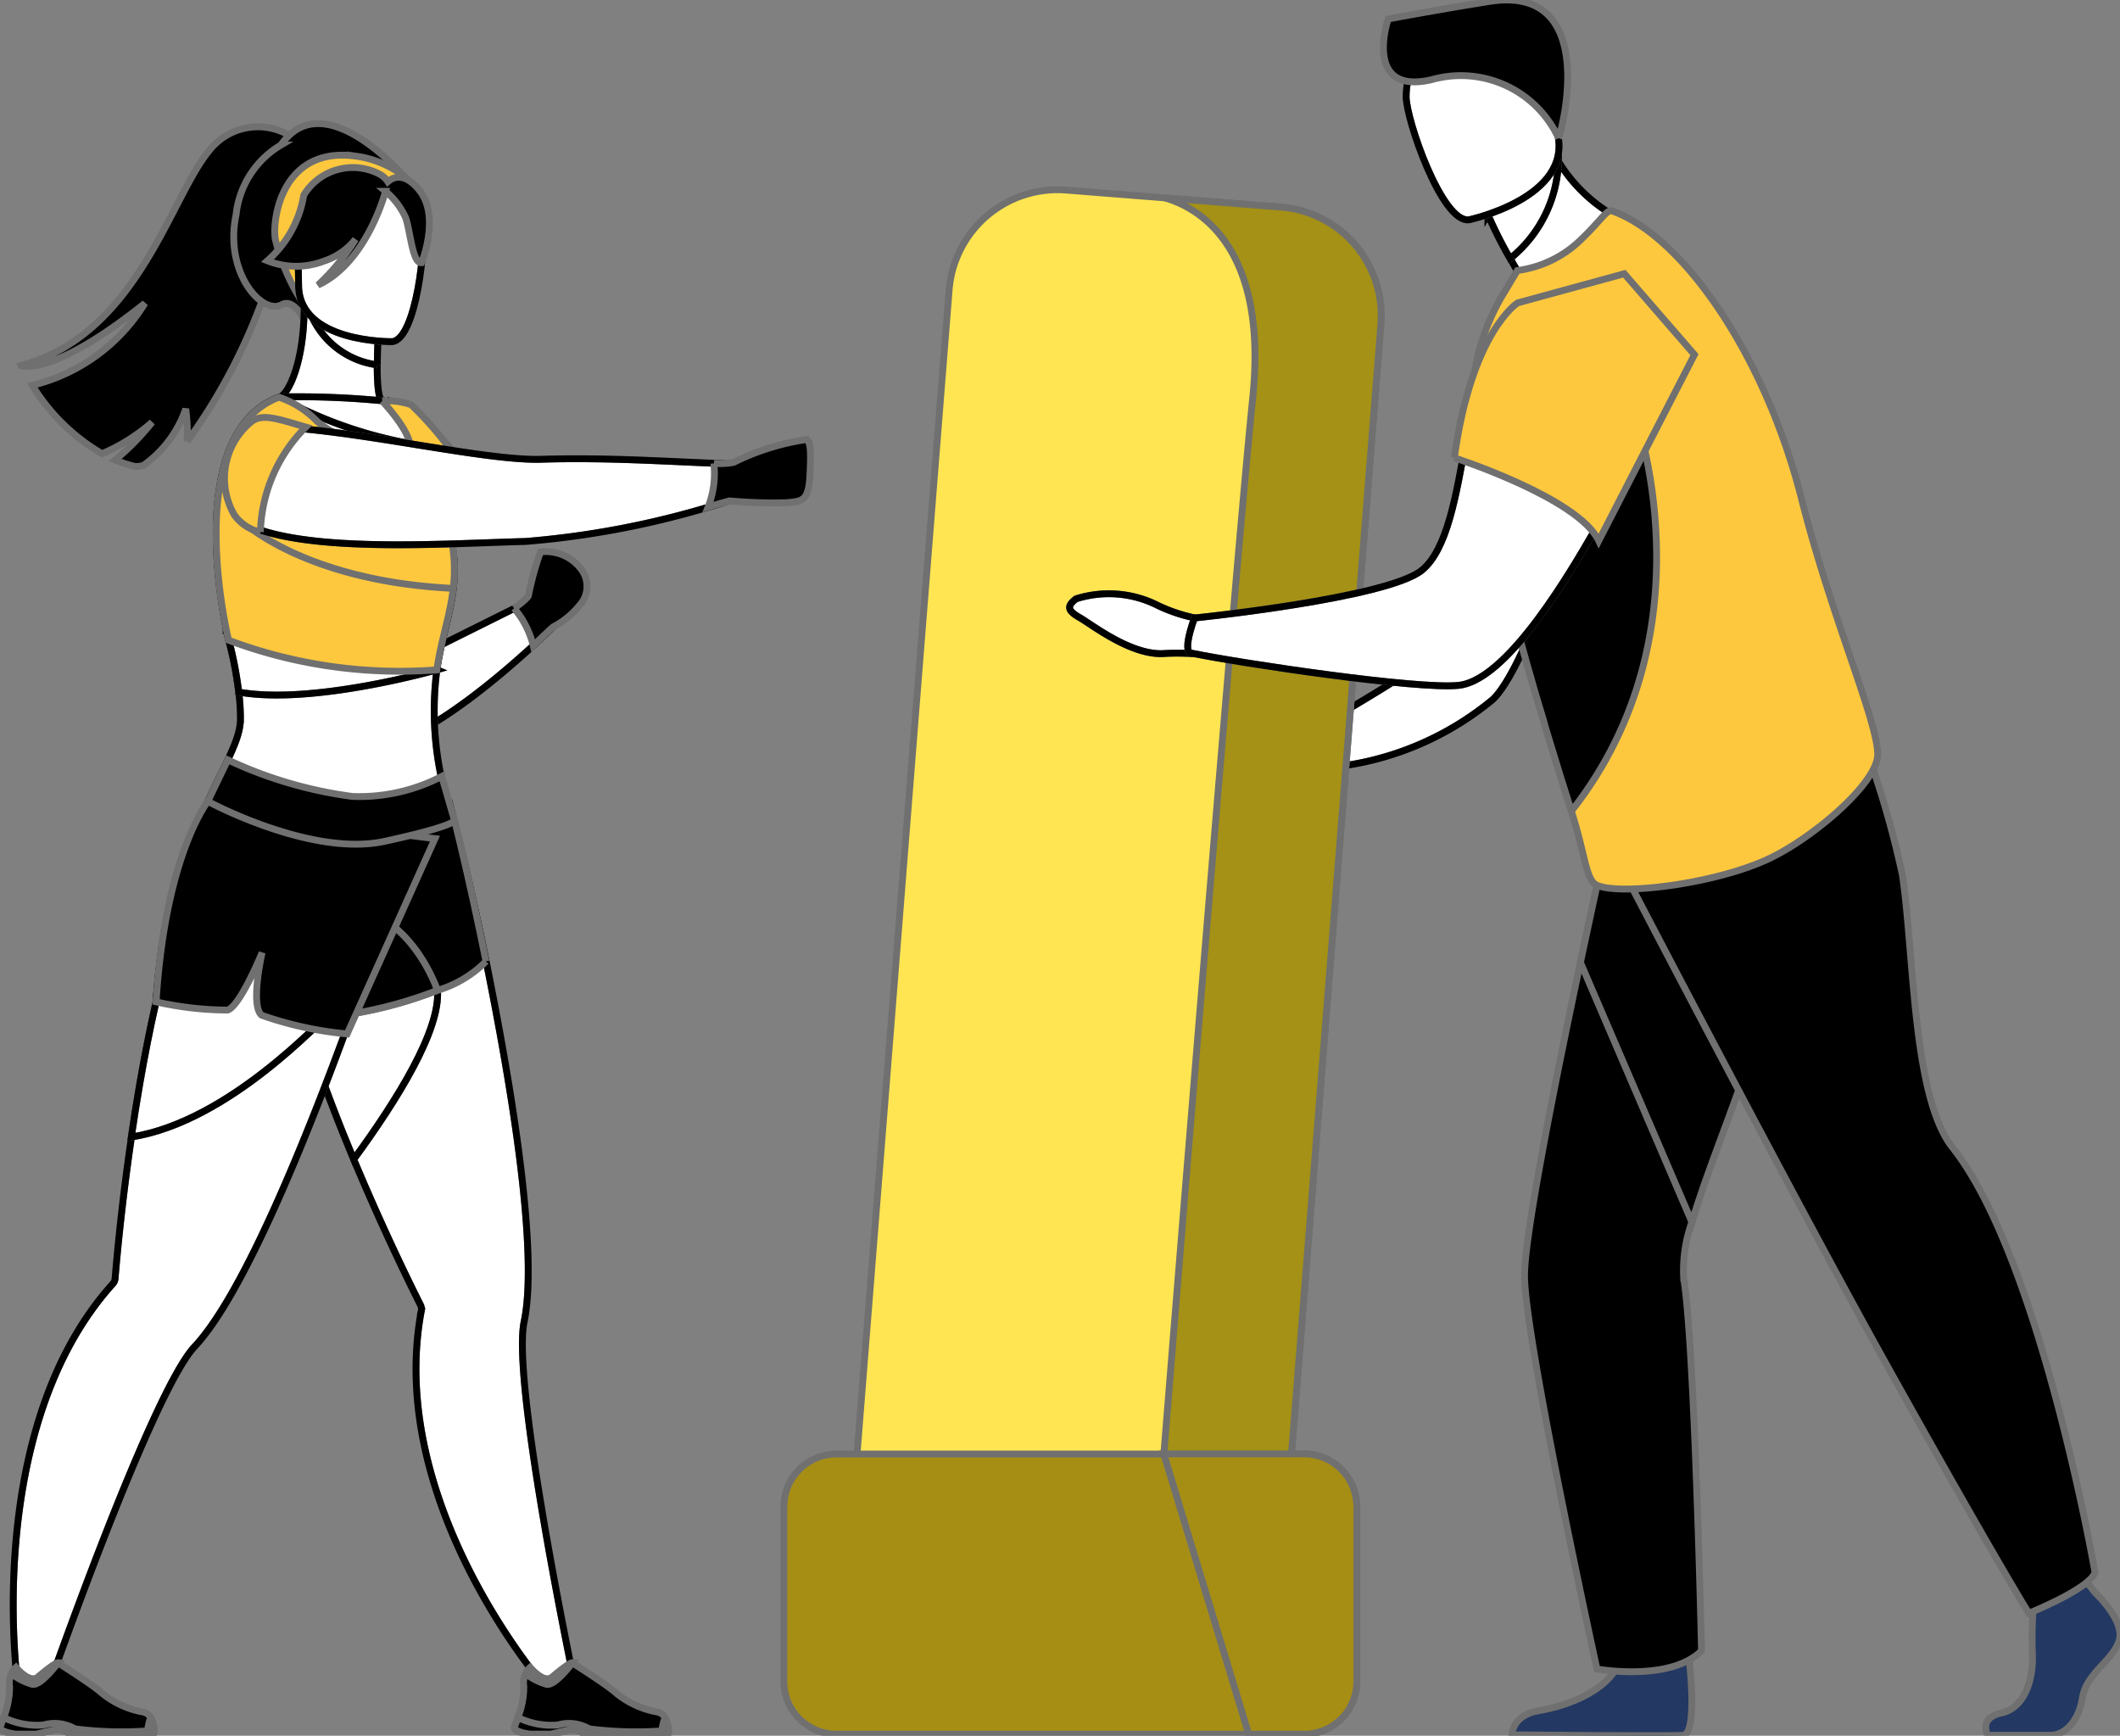 <svg id="Group_79" data-name="Group 79" xmlns="http://www.w3.org/2000/svg" xmlns:xlink="http://www.w3.org/1999/xlink" width="77.526" height="63.467" viewBox="0 0 77.526 63.467">
  <rect x="0" y="0" width="77.526" height="63.467" fill="#808080" stroke="none"/>
  <defs>
    <clipPath id="clip-path">
      <rect id="Rectangle_54" data-name="Rectangle 54" width="77.526" height="63.467" fill="none" stroke="#707070" stroke-width="0.25"/>
    </clipPath>
  </defs>
  <g id="Group_78" data-name="Group 78" clip-path="url(#clip-path)">
    <path id="Path_5139" data-name="Path 5139" d="M968.269,259.37s-2.81,8.214-4.1,9.773-5.821,3.862-5.86,4.068c-.094.489.281,1.253.7,1.255a11,11,0,0,0,5.971-2.491c1.5-1.434,3.863-9.625,3.863-9.625Z" transform="translate(-910.384 -246.403)" fill="#fff" stroke="#707070" stroke-width="0.25"/>
    <path id="Path_5140" data-name="Path 5140" d="M968.269,259.37s-2.81,8.214-4.1,9.773-5.821,3.862-5.86,4.068c-.094.489.281,1.253.7,1.255a11,11,0,0,0,5.971-2.491c1.5-1.434,3.863-9.625,3.863-9.625Z" transform="translate(-910.384 -246.403)" fill="none" stroke="#000" stroke-width="0.25"/>
    <path id="Path_5141" data-name="Path 5141" d="M21.477,104.017a6.45,6.45,0,0,0-.052-1.19,4.188,4.188,0,0,1-1.546,2.065.851.851,0,0,1-.324.036,4.761,4.761,0,0,1-.714-.234,9.227,9.227,0,0,0,1.353-1.379,6.741,6.741,0,0,1-1.831,1.15,7.326,7.326,0,0,1-2.55-2.5,6.69,6.69,0,0,0,4.118-3c-2.828,2.258-4.08,2.367-4.519,2.289l-.008-.017c4.254-1.127,5.433-6.1,6.868-7.841a2.262,2.262,0,0,1,3.178-.41,21.035,21.035,0,0,1-3.971,11.03" transform="translate(-14.633 -87.875)" stroke="#707070" stroke-width="0.25"/>
    <path id="Path_5142" data-name="Path 5142" d="M246.1,293.753s2.781,1.477,2.55,2.8a68.151,68.151,0,0,1-1.917,6.709l4.523-2.253.809.976s-5.492,5.484-7.427,4.224,1.463-12.456,1.463-12.456" transform="translate(-231.838 -279.067)" fill="#fff" stroke="#707070" stroke-width="0.25"/>
    <path id="Path_5143" data-name="Path 5143" d="M246.1,293.753s2.781,1.477,2.55,2.8a68.151,68.151,0,0,1-1.917,6.709l4.523-2.253.809.976s-5.492,5.484-7.427,4.224S246.1,293.753,246.1,293.753Z" transform="translate(-231.838 -279.067)" fill="none" stroke="#000" stroke-width="0.25"/>
    <path id="Path_5144" data-name="Path 5144" d="M177.345,92.518s-3.049-3.665-4.664-1.32a3.376,3.376,0,0,0-1.64,2.55c-.444,2.092.946,3.682,1.666,3.289.461-.252.81.555.81.555Z" transform="translate(-162.408 -85.894)" stroke="#707070" stroke-width="0.25"/>
    <path id="Path_5145" data-name="Path 5145" d="M207.78,227.943a3.216,3.216,0,0,1-1.973.36c-.8-.218-1.817-.487-1.806-.49.339-.067.929-1.3.922-3.308l.153.03,2.58.511s-.059.812-.06,1.577c0,.642.037,1.251.184,1.32" transform="translate(-193.802 -213.281)" fill="#fff" stroke="#707070" stroke-width="0.25"/>
    <path id="Path_5146" data-name="Path 5146" d="M207.78,227.943a3.216,3.216,0,0,1-1.973.36c-.8-.218-1.817-.487-1.806-.49.339-.067.929-1.3.922-3.308l.153.03,2.58.511s-.059.812-.06,1.577C207.594,227.265,207.633,227.874,207.78,227.943Z" transform="translate(-193.802 -213.281)" fill="none" stroke="#000" stroke-width="0.25"/>
    <path id="Path_5147" data-name="Path 5147" d="M228.1,225.62s-.059.812-.06,1.577a3.061,3.061,0,0,1-2.519-2.088Z" transform="translate(-214.241 -213.855)" fill="#fff" stroke="#707070" stroke-width="0.25"/>
    <path id="Path_5148" data-name="Path 5148" d="M228.1,225.62s-.059.812-.06,1.577a3.061,3.061,0,0,1-2.519-2.088Z" transform="translate(-214.241 -213.855)" fill="none" stroke="#000" stroke-width="0.25"/>
    <path id="Path_5149" data-name="Path 5149" d="M201.941,118.767a7.586,7.586,0,0,1-.938-2.217c-.13-.73.242-3.435,2.96-3.045a3.693,3.693,0,0,1,1.531.579c.59.4,1.442,1.259.49,3.619l-.247.8Z" transform="translate(-190.933 -107.793)" fill="#fec83e" stroke="#707070" stroke-width="0.25"/>
    <path id="Path_5150" data-name="Path 5150" d="M221.085,140.3s-3.416.056-3.418-2.071-.445-3.553,1.736-3.679,2.605.685,2.779,1.4-.208,4.285-1.1,4.355" transform="translate(-206.748 -127.807)" fill="#fff" stroke="#707070" stroke-width="0.25"/>
    <path id="Path_5151" data-name="Path 5151" d="M221.085,140.3s-3.416.056-3.418-2.071-.445-3.553,1.736-3.679,2.605.685,2.779,1.4S221.973,140.227,221.085,140.3Z" transform="translate(-206.748 -127.807)" fill="none" stroke="#000" stroke-width="0.25"/>
    <path id="Path_5152" data-name="Path 5152" d="M139.539,306.067c1.2-2.686,1.771-3.446,1.791-4.291a7.472,7.472,0,0,0-.062-1,13.887,13.887,0,0,0-.365-1.9h0l-.006-.022c-.015-.062-.047-.2-.087-.4-.327-1.62-1.2-7.282,1.933-8.467l.093-.008a32.56,32.56,0,0,1,3.972.171,15.538,15.538,0,0,1,1.009,1.668,10.849,10.849,0,0,1,1.323,4.1c.1,1.495-.408,2.534-.626,4.04a11.647,11.647,0,0,0,.6,5.463c1.773,5.671-10.232,2.129-9.571.645" transform="translate(-132.538 -275.466)" fill="#fff" stroke="#707070" stroke-width="0.25"/>
    <path id="Path_5153" data-name="Path 5153" d="M139.539,306.067c1.2-2.686,1.771-3.446,1.791-4.291a7.472,7.472,0,0,0-.062-1,13.887,13.887,0,0,0-.365-1.9h0l-.006-.022c-.015-.062-.047-.2-.087-.4-.327-1.62-1.2-7.282,1.933-8.467l.093-.008a32.56,32.56,0,0,1,3.972.171,15.538,15.538,0,0,1,1.009,1.668,10.849,10.849,0,0,1,1.323,4.1c.1,1.495-.408,2.534-.626,4.04a11.647,11.647,0,0,0,.6,5.463C150.883,311.092,138.877,307.551,139.539,306.067Z" transform="translate(-132.538 -275.466)" fill="none" stroke="#000" stroke-width="0.25"/>
    <path id="Path_5154" data-name="Path 5154" d="M201.212,123.948c-.527-.639-.926-.5-1.149-.308a.823.823,0,0,0-.275-.26,2.1,2.1,0,0,0-2.8.752,4.064,4.064,0,0,1-1.329,2.4,2.826,2.826,0,0,0,2.058.015,2.439,2.439,0,0,0,1.162-.8,7.97,7.97,0,0,1-1.371,1.674c1.714-.792,2.4-3.177,2.471-3.429a2.676,2.676,0,0,1,.745.993c.17.542.247,1.657.572,1.619,0,0,.7-1.7-.087-2.656" transform="translate(-185.88 -116.997)" stroke="#707070" stroke-width="0.25"/>
    <path id="Path_5155" data-name="Path 5155" d="M173.159,444.958s-4.547,1.3-7.247.814a13.888,13.888,0,0,0-.365-1.9h0l-.006-.022c-.015-.062-.047-.2-.087-.4a12.713,12.713,0,0,1,1.877-.865Z" transform="translate(-157.182 -420.466)" fill="#fff" stroke="#707070" stroke-width="0.25"/>
    <path id="Path_5156" data-name="Path 5156" d="M173.159,444.958s-4.547,1.3-7.247.814a13.888,13.888,0,0,0-.365-1.9h0l-.006-.022c-.015-.062-.047-.2-.087-.4a12.713,12.713,0,0,1,1.877-.865Z" transform="translate(-157.182 -420.466)" fill="none" stroke="#000" stroke-width="0.25"/>
    <path id="Path_5157" data-name="Path 5157" d="M220.433,298.731a15.544,15.544,0,0,0,4.066,1.3c1.333.034-2.99,1.11-4.066-1.3" transform="translate(-209.412 -283.796)" fill="#fff" stroke="#707070" stroke-width="0.25"/>
    <path id="Path_5158" data-name="Path 5158" d="M220.433,298.731a15.544,15.544,0,0,0,4.066,1.3C225.832,300.064,221.509,301.14,220.433,298.731Z" transform="translate(-209.412 -283.796)" fill="none" stroke="#000" stroke-width="0.25"/>
    <path id="Path_5159" data-name="Path 5159" d="M166.849,297.513c-.113.988-.436,1.852-.6,2.977a17.821,17.821,0,0,1-7.612-1.082h0l-.006-.022c-.143-.574-1.667-7.534,1.846-8.864a3.464,3.464,0,0,1,1.4.889,4.644,4.644,0,0,0,3.669.942,13.013,13.013,0,0,1,1.1,2.749,7.359,7.359,0,0,1,.225,1.348,5.883,5.883,0,0,1-.028,1.063" transform="translate(-150.275 -275.997)" fill="#fec83e" stroke="#707070" stroke-width="0.25"/>
    <path id="Path_5160" data-name="Path 5160" d="M279.594,293.211a2.7,2.7,0,0,1,1.057.137,12.6,12.6,0,0,1,1.623,1.9,9.765,9.765,0,0,0-1.76-.034s.585-.342-.92-2" transform="translate(-265.616 -278.549)" fill="#fec83e" stroke="#707070" stroke-width="0.25"/>
    <path id="Path_5161" data-name="Path 5161" d="M212.758,619.972l-1.208-.368s-5.794-6.675-4.493-13.683a.34.34,0,0,0-.02-.219v0c-.251-.5-1.329-2.657-2.448-5.338-.536-1.284-1.081-2.688-1.549-4.085-.277-.826-.526-1.649-.731-2.445l0-.018,0-.009a11.005,11.005,0,0,1-.416-4.977l6.2-1.495s.679,2.526,1.34,5.792c.925,4.575,1.923,10.6,1.388,13.171-.475,2.278,1.945,13.675,1.945,13.675" transform="translate(-191.654 -557.97)" fill="#fff" stroke="#707070" stroke-width="0.25"/>
    <path id="Path_5162" data-name="Path 5162" d="M212.758,619.972l-1.208-.368s-5.794-6.675-4.493-13.683a.34.34,0,0,0-.02-.219v0c-.251-.5-1.329-2.657-2.448-5.338-.536-1.284-1.081-2.688-1.549-4.085-.277-.826-.526-1.649-.731-2.445l0-.018,0-.009a11.005,11.005,0,0,1-.416-4.977l6.2-1.495s.679,2.526,1.34,5.792c.925,4.575,1.923,10.6,1.388,13.171C210.338,608.575,212.758,619.972,212.758,619.972Z" transform="translate(-191.654 -557.97)" fill="none" stroke="#000" stroke-width="0.25"/>
    <path id="Path_5163" data-name="Path 5163" d="M376.064,405.02a3.359,3.359,0,0,1,.7,1.371s.7-.686.746-.7a2.987,2.987,0,0,0,.929-.759,1.032,1.032,0,0,0,.09-1.324,1.617,1.617,0,0,0-1.5-.649,11.072,11.072,0,0,0-.444,1.606s-.037.113-.522.457" transform="translate(-357.263 -382.778)" stroke="#707070" stroke-width="0.25"/>
    <path id="Path_5164" data-name="Path 5164" d="M215.247,712.253c-.536-1.284-1.081-2.688-1.549-4.085-.277-.826-.526-1.649-.731-2.445l0-.018,0-.009.474-.052,4.8-.531s.031.362.072.964c.1,1.458-1.443,3.966-3.062,6.176" transform="translate(-202.313 -669.861)" fill="#fff" stroke="#707070" stroke-width="0.25"/>
    <path id="Path_5165" data-name="Path 5165" d="M215.247,712.253c-.536-1.284-1.081-2.688-1.549-4.085-.277-.826-.526-1.649-.731-2.445l0-.018,0-.009.474-.052,4.8-.531s.031.362.072.964C218.41,707.535,216.866,710.043,215.247,712.253Z" transform="translate(-202.313 -669.861)" fill="none" stroke="#000" stroke-width="0.25"/>
    <path id="Path_5166" data-name="Path 5166" d="M24.918,586.562,22.1,592.815l-.043-.022c-1.6,4.387-3.885,10.05-5.68,11.963-1.592,1.7-5.437,12.719-5.437,12.719l-1.034-.367s-1.3-9.328,3.462-14.63a.341.341,0,0,0,.1-.2v0c.041-.512.22-2.605.6-5.186.091-.626.194-1.281.31-1.949.168-.969.361-1.966.584-2.942l.011-.048c.009-.237.049-.636.1-1.152a21.211,21.211,0,0,1,.447-2.673c.008-.031.015-.062.023-.093a11.35,11.35,0,0,1,1.366-3.485,50.322,50.322,0,0,0,5.766,1.285,5.766,5.766,0,0,1,2.242.525" transform="translate(-9.26 -555.516)" fill="#fff" stroke="#707070" stroke-width="0.25"/>
    <path id="Path_5167" data-name="Path 5167" d="M24.918,586.562,22.1,592.815l-.043-.022c-1.6,4.387-3.885,10.05-5.68,11.963-1.592,1.7-5.437,12.719-5.437,12.719l-1.034-.367s-1.3-9.328,3.462-14.63a.341.341,0,0,0,.1-.2v0c.041-.512.22-2.605.6-5.186.091-.626.194-1.281.31-1.949.168-.969.361-1.966.584-2.942l.011-.048c.009-.237.049-.636.1-1.152a21.211,21.211,0,0,1,.447-2.673c.008-.031.015-.062.023-.093a11.35,11.35,0,0,1,1.366-3.485,50.322,50.322,0,0,0,5.766,1.285A5.766,5.766,0,0,1,24.918,586.562Z" transform="translate(-9.26 -555.516)" fill="none" stroke="#000" stroke-width="0.25"/>
    <path id="Path_5168" data-name="Path 5168" d="M211.038,605.038a4.2,4.2,0,0,1-1.775,1.06l-.011,0a15.47,15.47,0,0,1-3.132.857c-.782.114-1.358.087-1.422-.164-.5-1.964-1.516-4.831-1.2-6.055l6.386-.868s.494,1.9,1.154,5.165" transform="translate(-193.267 -569.883)" stroke="#707070" stroke-width="0.25"/>
    <path id="Path_5169" data-name="Path 5169" d="M103.3,659.207c-.187.047-3.567,3.865-7.189,4.432.091-.626.194-1.281.31-1.949.168-.969.361-1.966.584-2.942l.011-.048c.009-.237.049-.636.1-1.152,1.5-1.468,3.054-2.749,3.054-2.749Z" transform="translate(-91.309 -622.063)" fill="#fff" stroke="#707070" stroke-width="0.25"/>
    <path id="Path_5170" data-name="Path 5170" d="M103.3,659.207c-.187.047-3.567,3.865-7.189,4.432.091-.626.194-1.281.31-1.949.168-.969.361-1.966.584-2.942l.011-.048c.009-.237.049-.636.1-1.152,1.5-1.468,3.054-2.749,3.054-2.749Z" transform="translate(-91.309 -622.063)" fill="none" stroke="#000" stroke-width="0.25"/>
    <path id="Path_5171" data-name="Path 5171" d="M.585,1218.786H1.3c.241-.038.419-.108.666-.14a.666.666,0,0,1,.582.14l.007.007H5.613c.077-.11,0-.364-.069-.551a.435.435,0,0,0-.286-.261,3.293,3.293,0,0,1-1.547-.707c-.329-.3-1.589-1.093-1.589-1.093H2.115c-.028,0-.159.041-.732.525-.3.25-.8-.353-.8-.353a.718.718,0,0,0-.166.224.759.759,0,0,0-.066.469,3.041,3.041,0,0,1-.219,1.133c-.071.21-.131.358-.131.358s-.034.173.584.25" transform="translate(0 -1155.376)" stroke="#707070" stroke-width="0.25"/>
    <path id="Path_5172" data-name="Path 5172" d="M8.321,1216.576a2.278,2.278,0,0,0,.774.391c.324.042.931-.786.931-.786H10.02c-.028,0-.159.041-.732.525-.3.25-.8-.353-.8-.353a.718.718,0,0,0-.166.224" transform="translate(-7.905 -1155.376)" stroke="#707070" stroke-width="0.25"/>
    <path id="Path_5173" data-name="Path 5173" d="M.585,1256.759H1.3c.241-.038.419-.108.666-.14a.666.666,0,0,1,.582.14l.007.007H5.613c.077-.11,0-.364-.069-.551-.093-.083-.119.358-.17.428a13.613,13.613,0,0,1-2.633-.077,1.474,1.474,0,0,0-1.153-.141,2.778,2.778,0,0,1-1.456-.275c-.071.209-.131.358-.131.358s-.034.173.584.25" transform="translate(0 -1193.349)" stroke="#707070" stroke-width="0.25"/>
    <path id="Path_5174" data-name="Path 5174" d="M376.772,1218.786h.719c.241-.038.419-.108.666-.14a.666.666,0,0,1,.582.14l.007.007H381.8c.077-.11,0-.364-.069-.551a.434.434,0,0,0-.286-.261,3.293,3.293,0,0,1-1.547-.707c-.329-.3-1.589-1.093-1.589-1.093H378.3c-.028,0-.159.041-.732.525-.3.25-.8-.353-.8-.353a.718.718,0,0,0-.166.224.758.758,0,0,0-.066.469,3.042,3.042,0,0,1-.219,1.133c-.071.21-.131.358-.131.358s-.034.173.584.25" transform="translate(-357.38 -1155.376)" stroke="#707070" stroke-width="0.25"/>
    <path id="Path_5175" data-name="Path 5175" d="M384.507,1216.576a2.279,2.279,0,0,0,.774.391c.324.042.931-.786.931-.786h-.007c-.028,0-.159.041-.732.525-.3.25-.8-.353-.8-.353a.718.718,0,0,0-.166.224" transform="translate(-365.284 -1155.376)" stroke="#707070" stroke-width="0.25"/>
    <path id="Path_5176" data-name="Path 5176" d="M376.772,1256.759h.719c.241-.038.419-.108.666-.14a.666.666,0,0,1,.582.14l.007.007H381.8c.077-.11,0-.364-.069-.551-.093-.083-.119.358-.17.428a13.613,13.613,0,0,1-2.633-.077,1.474,1.474,0,0,0-1.153-.141,2.778,2.778,0,0,1-1.456-.275c-.071.209-.131.358-.131.358s-.034.173.584.25" transform="translate(-357.38 -1193.349)" stroke="#707070" stroke-width="0.25"/>
    <path id="Path_5177" data-name="Path 5177" d="M185.813,384.521c-5.388-.26-7.668-2.412-7.668-2.412h7.472a7.356,7.356,0,0,1,.225,1.348,5.883,5.883,0,0,1-.028,1.063" transform="translate(-169.239 -363.006)" fill="#fec83e" stroke="#707070" stroke-width="0.25"/>
    <path id="Path_5178" data-name="Path 5178" d="M185.147,312.744a32.412,32.412,0,0,1-7.483,1.5c-2.651.065-7.235.391-9.674-.416a1.535,1.535,0,0,1-.918-.608c-.846-1.614.547-3.284.547-3.284s.787.081,1.971.194c2.989.287,6.838,1.163,8.655,1.108,2.536-.077,4.852.1,7,.171Z" transform="translate(-158.461 -294.444)" fill="#fff" stroke="#707070" stroke-width="0.25"/>
    <path id="Path_5179" data-name="Path 5179" d="M185.147,312.744a32.412,32.412,0,0,1-7.483,1.5c-2.651.065-7.235.391-9.674-.416a1.535,1.535,0,0,1-.918-.608c-.846-1.614.547-3.284.547-3.284s.787.081,1.971.194c2.989.287,6.838,1.163,8.655,1.108,2.536-.077,4.852.1,7,.171Z" transform="translate(-158.461 -294.444)" fill="none" stroke="#000" stroke-width="0.25"/>
    <path id="Path_5180" data-name="Path 5180" d="M165.552,309.6a1.594,1.594,0,0,1-.954-.632,2.673,2.673,0,0,1,.63-3.41c.406-.315,1-.083,1.986.2a5.634,5.634,0,0,0-1.661,3.841" transform="translate(-156.03 -290.142)" fill="#fec83e" stroke="#707070" stroke-width="0.25"/>
    <path id="Path_5181" data-name="Path 5181" d="M518.131,322.483a3.346,3.346,0,0,1-.212,1.6s.737-.228.8-.225a18.58,18.58,0,0,0,2.073.064c.525-.058.8-.017.85-.965s.026-1.333-.154-1.341a8.876,8.876,0,0,0-2.631.829,2.408,2.408,0,0,1-.726.034" transform="translate(-492.026 -305.54)" stroke="#707070" stroke-width="0.25"/>
    <path id="Path_5182" data-name="Path 5182" d="M235.292,665.273l-.011,0a15.461,15.461,0,0,1-3.132.857c-.651-1.045-2.409-4.137-.32-3.966,2.511.205,3.463,3.1,3.463,3.1" transform="translate(-219.297 -629.056)" stroke="#707070" stroke-width="0.25"/>
    <path id="Path_5183" data-name="Path 5183" d="M116.136,584.747s-1.6,1.925-1.941,7.4a12.047,12.047,0,0,0,2.612.3c.461-.137,1.264-2.1,1.264-2.1s-.444,1.931-.017,2.289a13.039,13.039,0,0,0,3.126.683l3.212-7.141a79.113,79.113,0,0,1-8.256-1.435" transform="translate(-108.486 -555.513)" stroke="#707070" stroke-width="0.25"/>
    <path id="Path_5184" data-name="Path 5184" d="M151.992,557.263s3.78,2.05,6.471,1.461,2.547-.773,2.547-.773l-.463-1.6a6.543,6.543,0,0,1-3.262.733,15.364,15.364,0,0,1-4.562-1.339Z" transform="translate(-144.393 -527.961)" stroke="#707070" stroke-width="0.25"/>
    <path id="Path_5185" data-name="Path 5185" d="M644.461,143.672l-3.416,43.189-.023.285a3.981,3.981,0,0,1-4.27,3.644l-7.875-.623a3.981,3.981,0,0,1-3.644-4.27l3.439-43.474a3.981,3.981,0,0,1,4.27-3.644l3.615.286,4.26.337a3.98,3.98,0,0,1,3.644,4.27" transform="translate(-593.963 -131.829)" fill="#ffe551" stroke="#707070" stroke-width="0.25"/>
    <path id="Path_5186" data-name="Path 5186" d="M594.312,1065.354v6.4a1.928,1.928,0,0,1-1.922,1.923H575.281a1.928,1.928,0,0,1-1.922-1.923v-6.4a1.928,1.928,0,0,1,1.922-1.922h17.108a1.928,1.928,0,0,1,1.922,1.922" transform="translate(-544.694 -1010.265)" fill="#a68e15" stroke="#707070" stroke-width="0.25"/>
    <path id="Path_5187" data-name="Path 5187" d="M859.235,149.343l-3.416,43.189a11.487,11.487,0,0,1-4.521-1.866s2.534-31.571,3.252-38.643c.571-5.626-2.1-6.972-3.219-7.286l4.26.337a3.98,3.98,0,0,1,3.644,4.27" transform="translate(-808.737 -137.5)" fill="#a49115" stroke="#707070" stroke-width="0.25"/>
    <path id="Path_5188" data-name="Path 5188" d="M858.355,1065.354v6.4a1.928,1.928,0,0,1-1.922,1.923H854.4l-3.106-10.25h5.135a1.928,1.928,0,0,1,1.922,1.922" transform="translate(-808.737 -1010.265)" fill="#a68e15" stroke="#707070" stroke-width="0.25"/>
    <path id="Path_5189" data-name="Path 5189" d="M1112.419,1199.446s.331,2.687-.2,2.811c-.2.048-6.278-.013-6.278-.013s0-.726.995-.887,2.743-.753,3.039-2.071,2.441.16,2.441.16" transform="translate(-1050.652 -1138.808)" fill="#233862" stroke="#707070" stroke-width="0.25"/>
    <path id="Path_5190" data-name="Path 5190" d="M1115.2,620.658c0,2.292,2.648,14.392,2.648,14.392s2.671.48,3.825-.667c0,0-.251-11.224-.652-13.611a5.218,5.218,0,0,1,.3-2.064c.989-3.416,3.868-9.211,3.207-12.647-.828-4.307-6.678.333-6.678.333s-.256,1.156-.608,2.819c-.782,3.687-2.04,9.866-2.04,11.445" transform="translate(-1059.45 -574.021)" stroke="#707070" stroke-width="0.25"/>
    <path id="Path_5191" data-name="Path 5191" d="M1156,609.212l4.079,9.5c.989-3.416,3.868-9.211,3.207-12.647-.828-4.307-6.678.333-6.678.333s-.256,1.156-.608,2.819" transform="translate(-1098.206 -574.021)" stroke="#707070" stroke-width="0.25"/>
    <path id="Path_5192" data-name="Path 5192" d="M788.119,435.195a5.959,5.959,0,0,1-2.482-.573,3.967,3.967,0,0,0-3.007-.25c-.36.276-.3.44.139.69s1.916,1.42,3.128,1.307a9.077,9.077,0,0,1,2.649.265Z" transform="translate(-743.28 -412.475)" fill="#fff" stroke="#707070" stroke-width="0.25"/>
    <path id="Path_5193" data-name="Path 5193" d="M788.119,435.195a5.959,5.959,0,0,1-2.482-.573,3.967,3.967,0,0,0-3.007-.25c-.36.276-.3.44.139.69s1.916,1.42,3.128,1.307a9.077,9.077,0,0,1,2.649.265Z" transform="translate(-743.28 -412.475)" fill="none" stroke="#000" stroke-width="0.25"/>
    <path id="Path_5194" data-name="Path 5194" d="M1456.48,1155.551s1.1,1.022.887,1.748-1.21,1.21-1.345,2.1-.672,1.371-1.156,1.371h-2.308s-.356-.624.5-.813,1.185-1.231,1.131-2.2a17.343,17.343,0,0,1,.081-2.259l1.829-.43Z" transform="translate(-1379.869 -1097.32)" fill="#233862" stroke="#707070" stroke-width="0.25"/>
    <path id="Path_5195" data-name="Path 5195" d="M1166.053,537.171s6.939,13.382,10.812,20.32,5.083,8.874,5.083,8.874,2.219-.888,2.42-1.493c0,0-1.991-11.479-5.209-15.533-1.465-1.845-1.4-7.051-1.833-9.962a34.512,34.512,0,0,0-1.59-5.3Z" transform="translate(-1107.756 -507.376)" stroke="#707070" stroke-width="0.25"/>
    <path id="Path_5196" data-name="Path 5196" d="M1089.3,95.41a5.5,5.5,0,0,0-.983,1.748c2.408-.166,5.4-3.446,5.4-3.446a5.732,5.732,0,0,1-2.978-2.413q-.093-.146-.182-.3a7.016,7.016,0,0,1-.5-1.113l-.714,1.252-1.187,2.082a15.351,15.351,0,0,0,.821,1.629q.15.265.33.565" transform="translate(-1033.744 -85.389)" fill="#fff" stroke="#707070" stroke-width="0.25"/>
    <path id="Path_5197" data-name="Path 5197" d="M1089.3,95.41a5.5,5.5,0,0,0-.983,1.748c2.408-.166,5.4-3.446,5.4-3.446a5.732,5.732,0,0,1-2.978-2.413q-.093-.146-.182-.3a7.016,7.016,0,0,1-.5-1.113l-.714,1.252-1.187,2.082a15.351,15.351,0,0,0,.821,1.629Q1089.117,95.11,1089.3,95.41Z" transform="translate(-1033.744 -85.389)" fill="none" stroke="#000" stroke-width="0.25"/>
    <path id="Path_5198" data-name="Path 5198" d="M1076.545,161.7a32.255,32.255,0,0,0,.906,4.909c.186.762.391,1.552.606,2.349.349,1.292.712,2.592,1.087,3.815l.014.044c.027.124.069.256.107.377.325,1.08.637,2.08.908,2.929.52,1.624.523,2.528.938,2.711.834.368,4.116-.027,6.083-.88,1.662-.707,4.194-2.841,4.181-3.915-.015-1.245-1.686-4.993-2.793-9.369-1.366-5.346-4.4-9.614-6.924-10.495-.189-.061-.39.335-1.123,1.039a4.1,4.1,0,0,1-2.336,1.141l-.481.8a7.941,7.941,0,0,0-1.173,4.542" transform="translate(-1022.71 -146.463)" fill="#fec83e" stroke="#707070" stroke-width="0.25"/>
    <path id="Path_5199" data-name="Path 5199" d="M1094.95,304.956c.186.762.391,1.552.606,2.349.349,1.292.712,2.592,1.087,3.815l.014.044c.027.124.069.256.107.377.325,1.08.637,2.08.908,2.929,5.256-6.677,2.275-14.673,2.275-14.673Z" transform="translate(-1040.208 -284.809)" stroke="#707070" stroke-width="0.25"/>
    <path id="Path_5200" data-name="Path 5200" d="M886.6,216.963s-4.964,11.523-8.05,11.833c-1.523.153-7.9-.8-9.729-1.173,0,0-.431.136.075-1.291,0,0,7.063-.722,8.318-1.748,1.867-1.527,1.281-7.973,3.46-9.29s5.239-1.3,5.927,1.67" transform="translate(-825.217 -203.734)" fill="#fff" stroke="#707070" stroke-width="0.25"/>
    <path id="Path_5201" data-name="Path 5201" d="M886.6,216.963s-4.964,11.523-8.05,11.833c-1.523.153-7.9-.8-9.729-1.173,0,0-.431.136.075-1.291,0,0,7.063-.722,8.318-1.748,1.867-1.527,1.281-7.973,3.46-9.29S885.908,213.99,886.6,216.963Z" transform="translate(-825.217 -203.734)" fill="none" stroke="#000" stroke-width="0.25"/>
    <path id="Path_5202" data-name="Path 5202" d="M1088.146,113.972a15.338,15.338,0,0,0,.821,1.629,4.734,4.734,0,0,0,1.766-3.546c.012-.2.006-.324.006-.324l-.187.021-1.219.138Z" transform="translate(-1033.744 -106.145)" fill="#fff" stroke="#707070" stroke-width="0.25"/>
    <path id="Path_5203" data-name="Path 5203" d="M1088.146,113.972a15.338,15.338,0,0,0,.821,1.629,4.734,4.734,0,0,0,1.766-3.546c.012-.2.006-.324.006-.324l-.187.021-1.219.138Z" transform="translate(-1033.744 -106.145)" fill="none" stroke="#000" stroke-width="0.25"/>
    <path id="Path_5204" data-name="Path 5204" d="M1030.8,31.3s3.769-.8,3.234-3.142-.41-4.019-2.839-3.606-2.691,1.413-2.7,2.237,1.313,4.659,2.307,4.51" transform="translate(-977.074 -23.264)" fill="#fff" stroke="#707070" stroke-width="0.25"/>
    <path id="Path_5205" data-name="Path 5205" d="M1030.8,31.3s3.769-.8,3.234-3.142-.41-4.019-2.839-3.606-2.691,1.413-2.7,2.237S1029.807,31.446,1030.8,31.3Z" transform="translate(-977.074 -23.264)" fill="none" stroke="#000" stroke-width="0.25"/>
    <path id="Path_5206" data-name="Path 5206" d="M1018.347,5.054a3.934,3.934,0,0,0-4.644-2.14c-2.336.542-1.724-1.828-1.586-2.22,0,0,1.814-.341,3.691-.64,3.939-.629,2.749,4.409,2.539,5" transform="translate(-961.351 0)" stroke="#707070" stroke-width="0.25"/>
    <path id="Path_5207" data-name="Path 5207" d="M1063.846,206.9s4.539,1.467,5.277,3.033l3.5-6.806-2.566-2.96-3.9,1.067s-1.681,1.05-2.315,5.666" transform="translate(-1010.659 -190.158)" fill="#fec83e" stroke="#707070" stroke-width="0.25"/>
  </g>
</svg>
